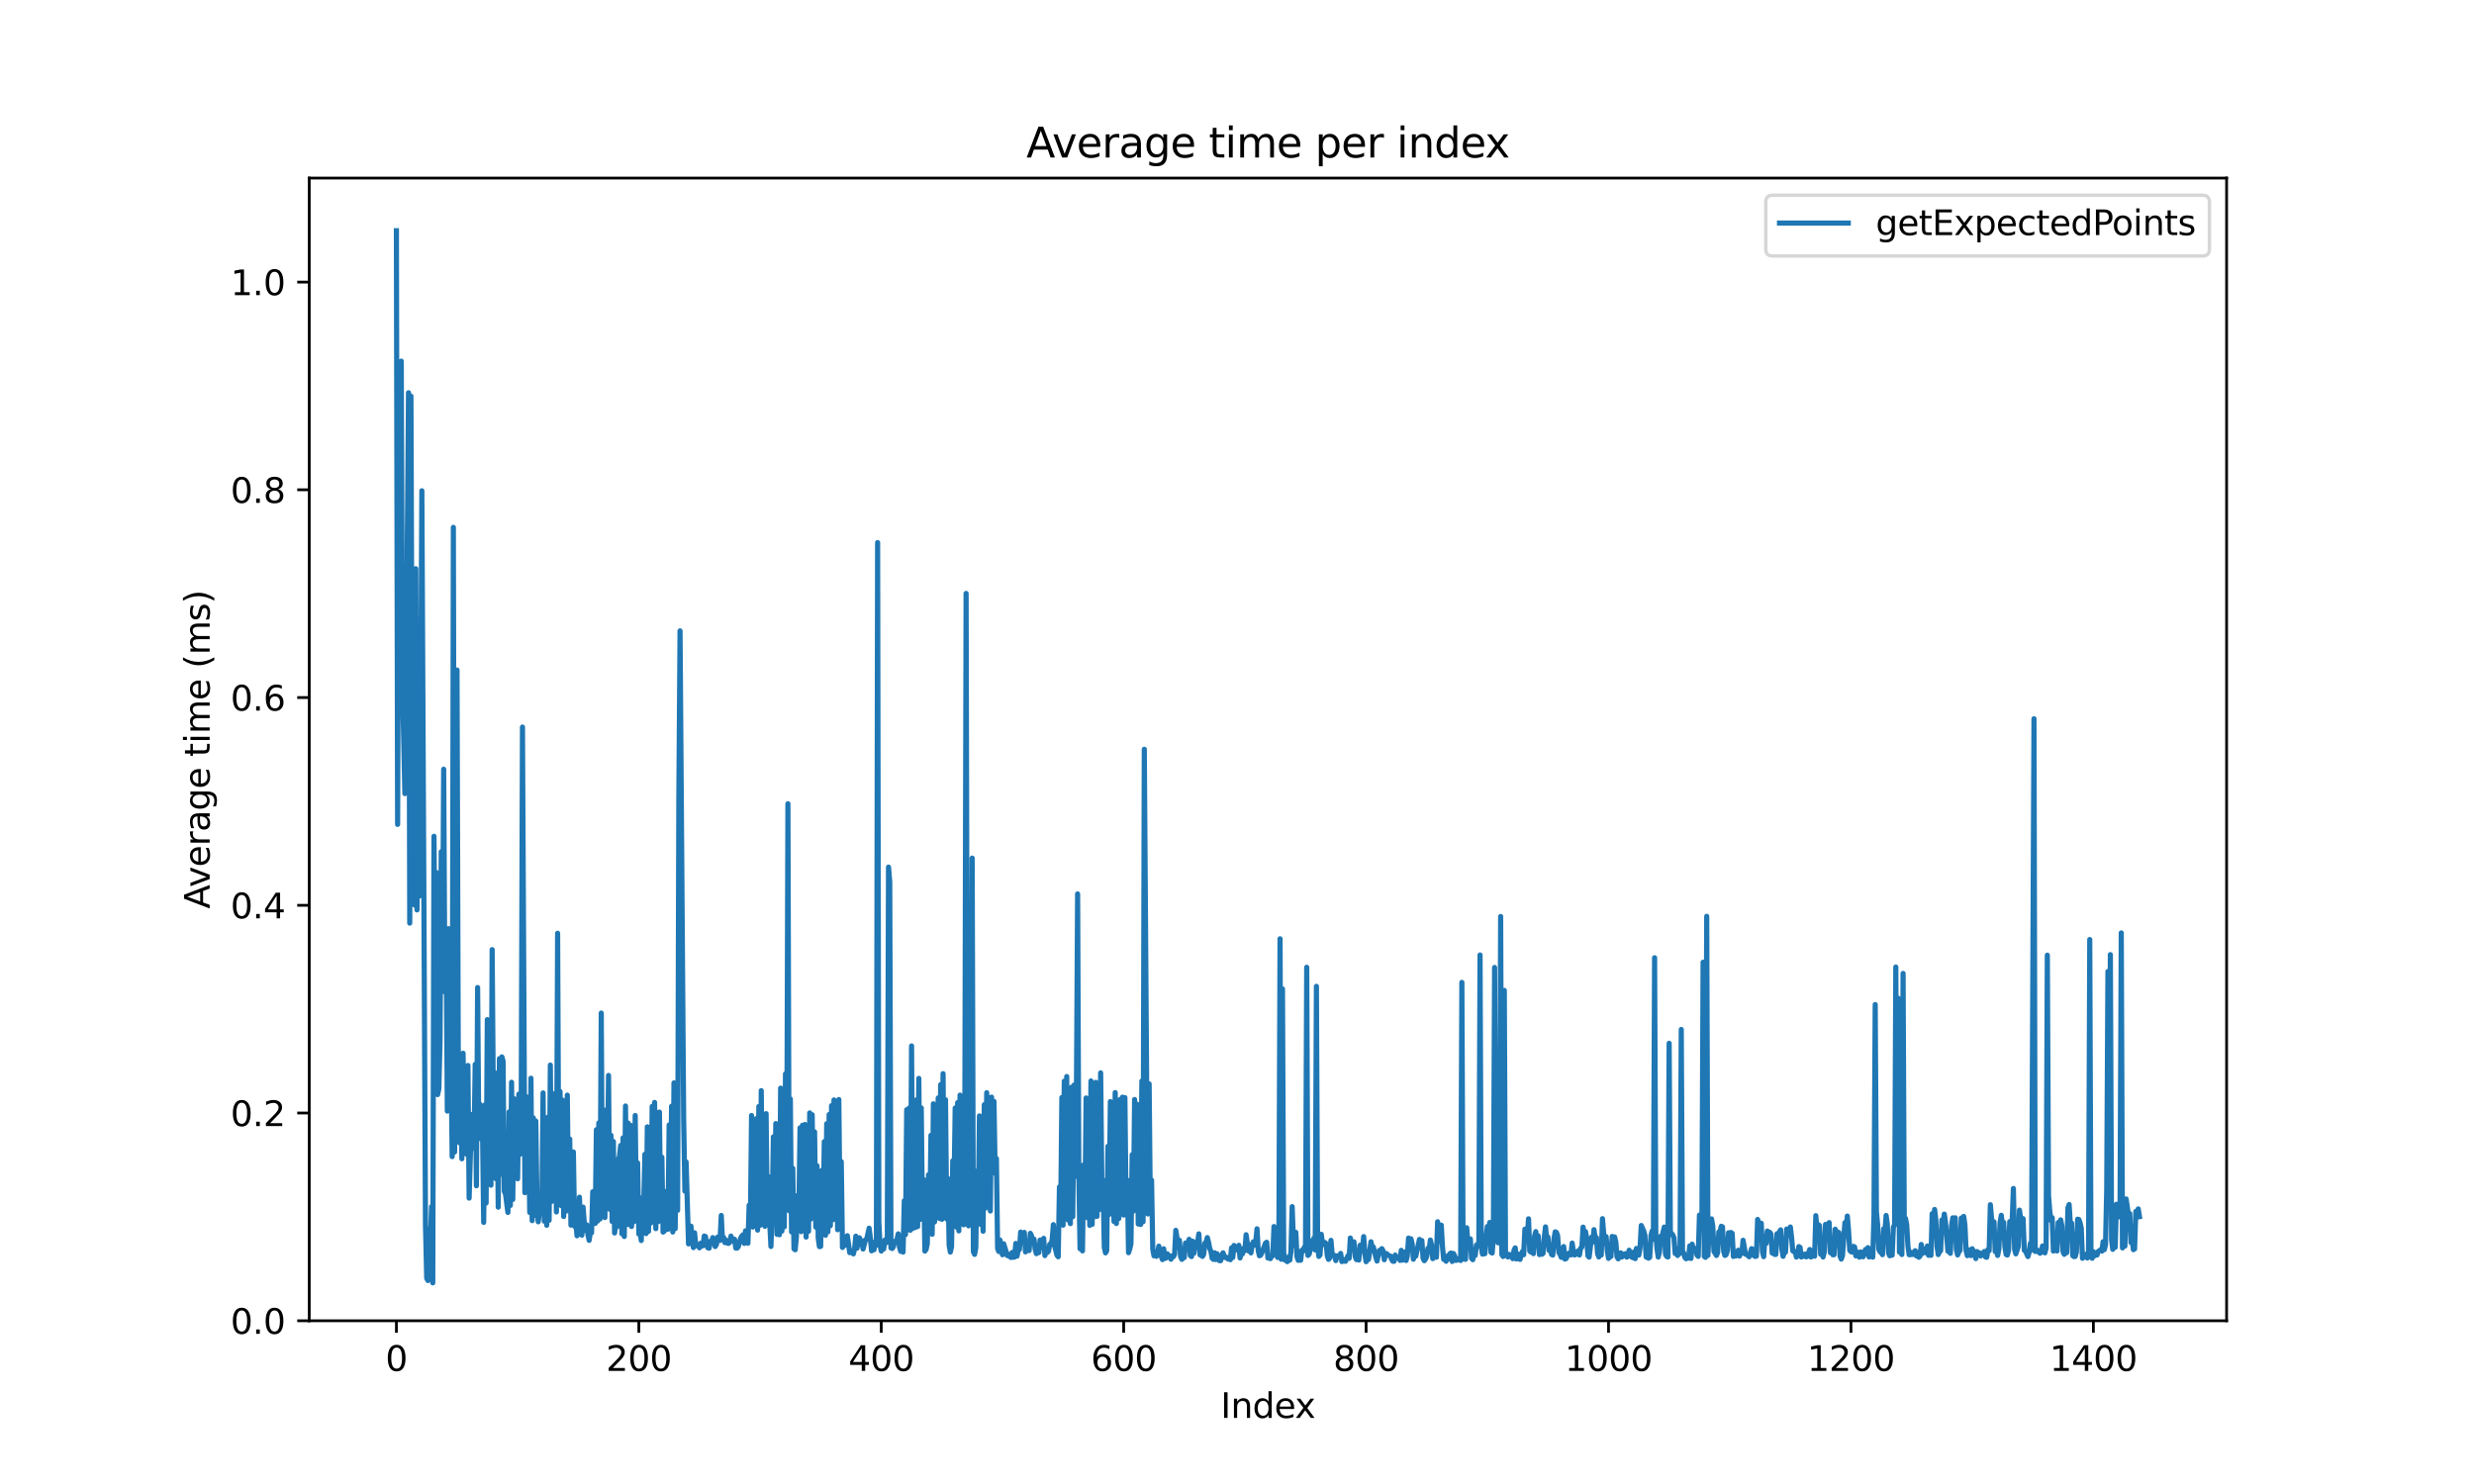 <?xml version="1.0" encoding="utf-8" standalone="no"?>
<!DOCTYPE svg PUBLIC "-//W3C//DTD SVG 1.1//EN"
  "http://www.w3.org/Graphics/SVG/1.1/DTD/svg11.dtd">
<svg xmlns:xlink="http://www.w3.org/1999/xlink" width="720pt" height="432pt" viewBox="0 0 720 432" xmlns="http://www.w3.org/2000/svg" version="1.1">
 <defs>
  <style type="text/css">*{stroke-linejoin: round; stroke-linecap: butt}</style>
 </defs>
 <g id="figure_1">
  <g id="patch_1">
   <path d="M 0 432 
L 720 432 
L 720 0 
L 0 0 
z
" style="fill: #ffffff"/>
  </g>
  <g id="axes_1">
   <g id="patch_2">
    <path d="M 90 384.48 
L 648 384.48 
L 648 51.84 
L 90 51.84 
z
" style="fill: #ffffff"/>
   </g>
   <g id="matplotlib.axis_1">
    <g id="xtick_1">
     <g id="line2d_1">
      <defs>
       <path id="m5f527c42c9" d="M 0 0 
L 0 3.5 
" style="stroke: #000000; stroke-width: 0.8"/>
      </defs>
      <g>
       <use xlink:href="#m5f527c42c9" x="115.364" y="384.48" style="stroke: #000000; stroke-width: 0.8"/>
      </g>
     </g>
     <g id="text_1">
      <!-- 0 -->
      <g transform="translate(112.182 399.078) scale(0.1 -0.1)">
       <defs>
        <path id="DejaVuSans-30" d="M 2034 4250 
Q 1547 4250 1301 3770 
Q 1056 3291 1056 2328 
Q 1056 1369 1301 889 
Q 1547 409 2034 409 
Q 2525 409 2770 889 
Q 3016 1369 3016 2328 
Q 3016 3291 2770 3770 
Q 2525 4250 2034 4250 
z
M 2034 4750 
Q 2819 4750 3233 4129 
Q 3647 3509 3647 2328 
Q 3647 1150 3233 529 
Q 2819 -91 2034 -91 
Q 1250 -91 836 529 
Q 422 1150 422 2328 
Q 422 3509 836 4129 
Q 1250 4750 2034 4750 
z
" transform="scale(0.016)"/>
       </defs>
       <use xlink:href="#DejaVuSans-30"/>
      </g>
     </g>
    </g>
    <g id="xtick_2">
     <g id="line2d_2">
      <g>
       <use xlink:href="#m5f527c42c9" x="185.916" y="384.48" style="stroke: #000000; stroke-width: 0.8"/>
      </g>
     </g>
     <g id="text_2">
      <!-- 200 -->
      <g transform="translate(176.372 399.078) scale(0.1 -0.1)">
       <defs>
        <path id="DejaVuSans-32" d="M 1228 531 
L 3431 531 
L 3431 0 
L 469 0 
L 469 531 
Q 828 903 1448 1529 
Q 2069 2156 2228 2338 
Q 2531 2678 2651 2914 
Q 2772 3150 2772 3378 
Q 2772 3750 2511 3984 
Q 2250 4219 1831 4219 
Q 1534 4219 1204 4116 
Q 875 4013 500 3803 
L 500 4441 
Q 881 4594 1212 4672 
Q 1544 4750 1819 4750 
Q 2544 4750 2975 4387 
Q 3406 4025 3406 3419 
Q 3406 3131 3298 2873 
Q 3191 2616 2906 2266 
Q 2828 2175 2409 1742 
Q 1991 1309 1228 531 
z
" transform="scale(0.016)"/>
       </defs>
       <use xlink:href="#DejaVuSans-32"/>
       <use xlink:href="#DejaVuSans-30" transform="translate(63.623 0)"/>
       <use xlink:href="#DejaVuSans-30" transform="translate(127.246 0)"/>
      </g>
     </g>
    </g>
    <g id="xtick_3">
     <g id="line2d_3">
      <g>
       <use xlink:href="#m5f527c42c9" x="256.469" y="384.48" style="stroke: #000000; stroke-width: 0.8"/>
      </g>
     </g>
     <g id="text_3">
      <!-- 400 -->
      <g transform="translate(246.925 399.078) scale(0.1 -0.1)">
       <defs>
        <path id="DejaVuSans-34" d="M 2419 4116 
L 825 1625 
L 2419 1625 
L 2419 4116 
z
M 2253 4666 
L 3047 4666 
L 3047 1625 
L 3713 1625 
L 3713 1100 
L 3047 1100 
L 3047 0 
L 2419 0 
L 2419 1100 
L 313 1100 
L 313 1709 
L 2253 4666 
z
" transform="scale(0.016)"/>
       </defs>
       <use xlink:href="#DejaVuSans-34"/>
       <use xlink:href="#DejaVuSans-30" transform="translate(63.623 0)"/>
       <use xlink:href="#DejaVuSans-30" transform="translate(127.246 0)"/>
      </g>
     </g>
    </g>
    <g id="xtick_4">
     <g id="line2d_4">
      <g>
       <use xlink:href="#m5f527c42c9" x="327.021" y="384.48" style="stroke: #000000; stroke-width: 0.8"/>
      </g>
     </g>
     <g id="text_4">
      <!-- 600 -->
      <g transform="translate(317.477 399.078) scale(0.1 -0.1)">
       <defs>
        <path id="DejaVuSans-36" d="M 2113 2584 
Q 1688 2584 1439 2293 
Q 1191 2003 1191 1497 
Q 1191 994 1439 701 
Q 1688 409 2113 409 
Q 2538 409 2786 701 
Q 3034 994 3034 1497 
Q 3034 2003 2786 2293 
Q 2538 2584 2113 2584 
z
M 3366 4563 
L 3366 3988 
Q 3128 4100 2886 4159 
Q 2644 4219 2406 4219 
Q 1781 4219 1451 3797 
Q 1122 3375 1075 2522 
Q 1259 2794 1537 2939 
Q 1816 3084 2150 3084 
Q 2853 3084 3261 2657 
Q 3669 2231 3669 1497 
Q 3669 778 3244 343 
Q 2819 -91 2113 -91 
Q 1303 -91 875 529 
Q 447 1150 447 2328 
Q 447 3434 972 4092 
Q 1497 4750 2381 4750 
Q 2619 4750 2861 4703 
Q 3103 4656 3366 4563 
z
" transform="scale(0.016)"/>
       </defs>
       <use xlink:href="#DejaVuSans-36"/>
       <use xlink:href="#DejaVuSans-30" transform="translate(63.623 0)"/>
       <use xlink:href="#DejaVuSans-30" transform="translate(127.246 0)"/>
      </g>
     </g>
    </g>
    <g id="xtick_5">
     <g id="line2d_5">
      <g>
       <use xlink:href="#m5f527c42c9" x="397.574" y="384.48" style="stroke: #000000; stroke-width: 0.8"/>
      </g>
     </g>
     <g id="text_5">
      <!-- 800 -->
      <g transform="translate(388.03 399.078) scale(0.1 -0.1)">
       <defs>
        <path id="DejaVuSans-38" d="M 2034 2216 
Q 1584 2216 1326 1975 
Q 1069 1734 1069 1313 
Q 1069 891 1326 650 
Q 1584 409 2034 409 
Q 2484 409 2743 651 
Q 3003 894 3003 1313 
Q 3003 1734 2745 1975 
Q 2488 2216 2034 2216 
z
M 1403 2484 
Q 997 2584 770 2862 
Q 544 3141 544 3541 
Q 544 4100 942 4425 
Q 1341 4750 2034 4750 
Q 2731 4750 3128 4425 
Q 3525 4100 3525 3541 
Q 3525 3141 3298 2862 
Q 3072 2584 2669 2484 
Q 3125 2378 3379 2068 
Q 3634 1759 3634 1313 
Q 3634 634 3220 271 
Q 2806 -91 2034 -91 
Q 1263 -91 848 271 
Q 434 634 434 1313 
Q 434 1759 690 2068 
Q 947 2378 1403 2484 
z
M 1172 3481 
Q 1172 3119 1398 2916 
Q 1625 2713 2034 2713 
Q 2441 2713 2670 2916 
Q 2900 3119 2900 3481 
Q 2900 3844 2670 4047 
Q 2441 4250 2034 4250 
Q 1625 4250 1398 4047 
Q 1172 3844 1172 3481 
z
" transform="scale(0.016)"/>
       </defs>
       <use xlink:href="#DejaVuSans-38"/>
       <use xlink:href="#DejaVuSans-30" transform="translate(63.623 0)"/>
       <use xlink:href="#DejaVuSans-30" transform="translate(127.246 0)"/>
      </g>
     </g>
    </g>
    <g id="xtick_6">
     <g id="line2d_6">
      <g>
       <use xlink:href="#m5f527c42c9" x="468.126" y="384.48" style="stroke: #000000; stroke-width: 0.8"/>
      </g>
     </g>
     <g id="text_6">
      <!-- 1000 -->
      <g transform="translate(455.401 399.078) scale(0.1 -0.1)">
       <defs>
        <path id="DejaVuSans-31" d="M 794 531 
L 1825 531 
L 1825 4091 
L 703 3866 
L 703 4441 
L 1819 4666 
L 2450 4666 
L 2450 531 
L 3481 531 
L 3481 0 
L 794 0 
L 794 531 
z
" transform="scale(0.016)"/>
       </defs>
       <use xlink:href="#DejaVuSans-31"/>
       <use xlink:href="#DejaVuSans-30" transform="translate(63.623 0)"/>
       <use xlink:href="#DejaVuSans-30" transform="translate(127.246 0)"/>
       <use xlink:href="#DejaVuSans-30" transform="translate(190.869 0)"/>
      </g>
     </g>
    </g>
    <g id="xtick_7">
     <g id="line2d_7">
      <g>
       <use xlink:href="#m5f527c42c9" x="538.679" y="384.48" style="stroke: #000000; stroke-width: 0.8"/>
      </g>
     </g>
     <g id="text_7">
      <!-- 1200 -->
      <g transform="translate(525.954 399.078) scale(0.1 -0.1)">
       <use xlink:href="#DejaVuSans-31"/>
       <use xlink:href="#DejaVuSans-32" transform="translate(63.623 0)"/>
       <use xlink:href="#DejaVuSans-30" transform="translate(127.246 0)"/>
       <use xlink:href="#DejaVuSans-30" transform="translate(190.869 0)"/>
      </g>
     </g>
    </g>
    <g id="xtick_8">
     <g id="line2d_8">
      <g>
       <use xlink:href="#m5f527c42c9" x="609.231" y="384.48" style="stroke: #000000; stroke-width: 0.8"/>
      </g>
     </g>
     <g id="text_8">
      <!-- 1400 -->
      <g transform="translate(596.506 399.078) scale(0.1 -0.1)">
       <use xlink:href="#DejaVuSans-31"/>
       <use xlink:href="#DejaVuSans-34" transform="translate(63.623 0)"/>
       <use xlink:href="#DejaVuSans-30" transform="translate(127.246 0)"/>
       <use xlink:href="#DejaVuSans-30" transform="translate(190.869 0)"/>
      </g>
     </g>
    </g>
    <g id="text_9">
     <!-- Index -->
     <g transform="translate(355.234 412.757) scale(0.1 -0.1)">
      <defs>
       <path id="DejaVuSans-49" d="M 628 4666 
L 1259 4666 
L 1259 0 
L 628 0 
L 628 4666 
z
" transform="scale(0.016)"/>
       <path id="DejaVuSans-6e" d="M 3513 2113 
L 3513 0 
L 2938 0 
L 2938 2094 
Q 2938 2591 2744 2837 
Q 2550 3084 2163 3084 
Q 1697 3084 1428 2787 
Q 1159 2491 1159 1978 
L 1159 0 
L 581 0 
L 581 3500 
L 1159 3500 
L 1159 2956 
Q 1366 3272 1645 3428 
Q 1925 3584 2291 3584 
Q 2894 3584 3203 3211 
Q 3513 2838 3513 2113 
z
" transform="scale(0.016)"/>
       <path id="DejaVuSans-64" d="M 2906 2969 
L 2906 4863 
L 3481 4863 
L 3481 0 
L 2906 0 
L 2906 525 
Q 2725 213 2448 61 
Q 2172 -91 1784 -91 
Q 1150 -91 751 415 
Q 353 922 353 1747 
Q 353 2572 751 3078 
Q 1150 3584 1784 3584 
Q 2172 3584 2448 3432 
Q 2725 3281 2906 2969 
z
M 947 1747 
Q 947 1113 1208 752 
Q 1469 391 1925 391 
Q 2381 391 2643 752 
Q 2906 1113 2906 1747 
Q 2906 2381 2643 2742 
Q 2381 3103 1925 3103 
Q 1469 3103 1208 2742 
Q 947 2381 947 1747 
z
" transform="scale(0.016)"/>
       <path id="DejaVuSans-65" d="M 3597 1894 
L 3597 1613 
L 953 1613 
Q 991 1019 1311 708 
Q 1631 397 2203 397 
Q 2534 397 2845 478 
Q 3156 559 3463 722 
L 3463 178 
Q 3153 47 2828 -22 
Q 2503 -91 2169 -91 
Q 1331 -91 842 396 
Q 353 884 353 1716 
Q 353 2575 817 3079 
Q 1281 3584 2069 3584 
Q 2775 3584 3186 3129 
Q 3597 2675 3597 1894 
z
M 3022 2063 
Q 3016 2534 2758 2815 
Q 2500 3097 2075 3097 
Q 1594 3097 1305 2825 
Q 1016 2553 972 2059 
L 3022 2063 
z
" transform="scale(0.016)"/>
       <path id="DejaVuSans-78" d="M 3513 3500 
L 2247 1797 
L 3578 0 
L 2900 0 
L 1881 1375 
L 863 0 
L 184 0 
L 1544 1831 
L 300 3500 
L 978 3500 
L 1906 2253 
L 2834 3500 
L 3513 3500 
z
" transform="scale(0.016)"/>
      </defs>
      <use xlink:href="#DejaVuSans-49"/>
      <use xlink:href="#DejaVuSans-6e" transform="translate(29.492 0)"/>
      <use xlink:href="#DejaVuSans-64" transform="translate(92.871 0)"/>
      <use xlink:href="#DejaVuSans-65" transform="translate(156.348 0)"/>
      <use xlink:href="#DejaVuSans-78" transform="translate(216.121 0)"/>
     </g>
    </g>
   </g>
   <g id="matplotlib.axis_2">
    <g id="ytick_1">
     <g id="line2d_9">
      <defs>
       <path id="m1189d16c1e" d="M 0 0 
L -3.5 0 
" style="stroke: #000000; stroke-width: 0.8"/>
      </defs>
      <g>
       <use xlink:href="#m1189d16c1e" x="90" y="384.48" style="stroke: #000000; stroke-width: 0.8"/>
      </g>
     </g>
     <g id="text_10">
      <!-- 0.0 -->
      <g transform="translate(67.097 388.279) scale(0.1 -0.1)">
       <defs>
        <path id="DejaVuSans-2e" d="M 684 794 
L 1344 794 
L 1344 0 
L 684 0 
L 684 794 
z
" transform="scale(0.016)"/>
       </defs>
       <use xlink:href="#DejaVuSans-30"/>
       <use xlink:href="#DejaVuSans-2e" transform="translate(63.623 0)"/>
       <use xlink:href="#DejaVuSans-30" transform="translate(95.41 0)"/>
      </g>
     </g>
    </g>
    <g id="ytick_2">
     <g id="line2d_10">
      <g>
       <use xlink:href="#m1189d16c1e" x="90" y="324.006" style="stroke: #000000; stroke-width: 0.8"/>
      </g>
     </g>
     <g id="text_11">
      <!-- 0.2 -->
      <g transform="translate(67.097 327.806) scale(0.1 -0.1)">
       <use xlink:href="#DejaVuSans-30"/>
       <use xlink:href="#DejaVuSans-2e" transform="translate(63.623 0)"/>
       <use xlink:href="#DejaVuSans-32" transform="translate(95.41 0)"/>
      </g>
     </g>
    </g>
    <g id="ytick_3">
     <g id="line2d_11">
      <g>
       <use xlink:href="#m1189d16c1e" x="90" y="263.533" style="stroke: #000000; stroke-width: 0.8"/>
      </g>
     </g>
     <g id="text_12">
      <!-- 0.4 -->
      <g transform="translate(67.097 267.332) scale(0.1 -0.1)">
       <use xlink:href="#DejaVuSans-30"/>
       <use xlink:href="#DejaVuSans-2e" transform="translate(63.623 0)"/>
       <use xlink:href="#DejaVuSans-34" transform="translate(95.41 0)"/>
      </g>
     </g>
    </g>
    <g id="ytick_4">
     <g id="line2d_12">
      <g>
       <use xlink:href="#m1189d16c1e" x="90" y="203.059" style="stroke: #000000; stroke-width: 0.8"/>
      </g>
     </g>
     <g id="text_13">
      <!-- 0.6 -->
      <g transform="translate(67.097 206.858) scale(0.1 -0.1)">
       <use xlink:href="#DejaVuSans-30"/>
       <use xlink:href="#DejaVuSans-2e" transform="translate(63.623 0)"/>
       <use xlink:href="#DejaVuSans-36" transform="translate(95.41 0)"/>
      </g>
     </g>
    </g>
    <g id="ytick_5">
     <g id="line2d_13">
      <g>
       <use xlink:href="#m1189d16c1e" x="90" y="142.585" style="stroke: #000000; stroke-width: 0.8"/>
      </g>
     </g>
     <g id="text_14">
      <!-- 0.8 -->
      <g transform="translate(67.097 146.384) scale(0.1 -0.1)">
       <use xlink:href="#DejaVuSans-30"/>
       <use xlink:href="#DejaVuSans-2e" transform="translate(63.623 0)"/>
       <use xlink:href="#DejaVuSans-38" transform="translate(95.41 0)"/>
      </g>
     </g>
    </g>
    <g id="ytick_6">
     <g id="line2d_14">
      <g>
       <use xlink:href="#m1189d16c1e" x="90" y="82.111" style="stroke: #000000; stroke-width: 0.8"/>
      </g>
     </g>
     <g id="text_15">
      <!-- 1.0 -->
      <g transform="translate(67.097 85.911) scale(0.1 -0.1)">
       <use xlink:href="#DejaVuSans-31"/>
       <use xlink:href="#DejaVuSans-2e" transform="translate(63.623 0)"/>
       <use xlink:href="#DejaVuSans-30" transform="translate(95.41 0)"/>
      </g>
     </g>
    </g>
    <g id="text_16">
     <!-- Average time (ms) -->
     <g transform="translate(61.017 264.544) rotate(-90) scale(0.1 -0.1)">
      <defs>
       <path id="DejaVuSans-41" d="M 2188 4044 
L 1331 1722 
L 3047 1722 
L 2188 4044 
z
M 1831 4666 
L 2547 4666 
L 4325 0 
L 3669 0 
L 3244 1197 
L 1141 1197 
L 716 0 
L 50 0 
L 1831 4666 
z
" transform="scale(0.016)"/>
       <path id="DejaVuSans-76" d="M 191 3500 
L 800 3500 
L 1894 563 
L 2988 3500 
L 3597 3500 
L 2284 0 
L 1503 0 
L 191 3500 
z
" transform="scale(0.016)"/>
       <path id="DejaVuSans-72" d="M 2631 2963 
Q 2534 3019 2420 3045 
Q 2306 3072 2169 3072 
Q 1681 3072 1420 2755 
Q 1159 2438 1159 1844 
L 1159 0 
L 581 0 
L 581 3500 
L 1159 3500 
L 1159 2956 
Q 1341 3275 1631 3429 
Q 1922 3584 2338 3584 
Q 2397 3584 2469 3576 
Q 2541 3569 2628 3553 
L 2631 2963 
z
" transform="scale(0.016)"/>
       <path id="DejaVuSans-61" d="M 2194 1759 
Q 1497 1759 1228 1600 
Q 959 1441 959 1056 
Q 959 750 1161 570 
Q 1363 391 1709 391 
Q 2188 391 2477 730 
Q 2766 1069 2766 1631 
L 2766 1759 
L 2194 1759 
z
M 3341 1997 
L 3341 0 
L 2766 0 
L 2766 531 
Q 2569 213 2275 61 
Q 1981 -91 1556 -91 
Q 1019 -91 701 211 
Q 384 513 384 1019 
Q 384 1609 779 1909 
Q 1175 2209 1959 2209 
L 2766 2209 
L 2766 2266 
Q 2766 2663 2505 2880 
Q 2244 3097 1772 3097 
Q 1472 3097 1187 3025 
Q 903 2953 641 2809 
L 641 3341 
Q 956 3463 1253 3523 
Q 1550 3584 1831 3584 
Q 2591 3584 2966 3190 
Q 3341 2797 3341 1997 
z
" transform="scale(0.016)"/>
       <path id="DejaVuSans-67" d="M 2906 1791 
Q 2906 2416 2648 2759 
Q 2391 3103 1925 3103 
Q 1463 3103 1205 2759 
Q 947 2416 947 1791 
Q 947 1169 1205 825 
Q 1463 481 1925 481 
Q 2391 481 2648 825 
Q 2906 1169 2906 1791 
z
M 3481 434 
Q 3481 -459 3084 -895 
Q 2688 -1331 1869 -1331 
Q 1566 -1331 1297 -1286 
Q 1028 -1241 775 -1147 
L 775 -588 
Q 1028 -725 1275 -790 
Q 1522 -856 1778 -856 
Q 2344 -856 2625 -561 
Q 2906 -266 2906 331 
L 2906 616 
Q 2728 306 2450 153 
Q 2172 0 1784 0 
Q 1141 0 747 490 
Q 353 981 353 1791 
Q 353 2603 747 3093 
Q 1141 3584 1784 3584 
Q 2172 3584 2450 3431 
Q 2728 3278 2906 2969 
L 2906 3500 
L 3481 3500 
L 3481 434 
z
" transform="scale(0.016)"/>
       <path id="DejaVuSans-20" transform="scale(0.016)"/>
       <path id="DejaVuSans-74" d="M 1172 4494 
L 1172 3500 
L 2356 3500 
L 2356 3053 
L 1172 3053 
L 1172 1153 
Q 1172 725 1289 603 
Q 1406 481 1766 481 
L 2356 481 
L 2356 0 
L 1766 0 
Q 1100 0 847 248 
Q 594 497 594 1153 
L 594 3053 
L 172 3053 
L 172 3500 
L 594 3500 
L 594 4494 
L 1172 4494 
z
" transform="scale(0.016)"/>
       <path id="DejaVuSans-69" d="M 603 3500 
L 1178 3500 
L 1178 0 
L 603 0 
L 603 3500 
z
M 603 4863 
L 1178 4863 
L 1178 4134 
L 603 4134 
L 603 4863 
z
" transform="scale(0.016)"/>
       <path id="DejaVuSans-6d" d="M 3328 2828 
Q 3544 3216 3844 3400 
Q 4144 3584 4550 3584 
Q 5097 3584 5394 3201 
Q 5691 2819 5691 2113 
L 5691 0 
L 5113 0 
L 5113 2094 
Q 5113 2597 4934 2840 
Q 4756 3084 4391 3084 
Q 3944 3084 3684 2787 
Q 3425 2491 3425 1978 
L 3425 0 
L 2847 0 
L 2847 2094 
Q 2847 2600 2669 2842 
Q 2491 3084 2119 3084 
Q 1678 3084 1418 2786 
Q 1159 2488 1159 1978 
L 1159 0 
L 581 0 
L 581 3500 
L 1159 3500 
L 1159 2956 
Q 1356 3278 1631 3431 
Q 1906 3584 2284 3584 
Q 2666 3584 2933 3390 
Q 3200 3197 3328 2828 
z
" transform="scale(0.016)"/>
       <path id="DejaVuSans-28" d="M 1984 4856 
Q 1566 4138 1362 3434 
Q 1159 2731 1159 2009 
Q 1159 1288 1364 580 
Q 1569 -128 1984 -844 
L 1484 -844 
Q 1016 -109 783 600 
Q 550 1309 550 2009 
Q 550 2706 781 3412 
Q 1013 4119 1484 4856 
L 1984 4856 
z
" transform="scale(0.016)"/>
       <path id="DejaVuSans-73" d="M 2834 3397 
L 2834 2853 
Q 2591 2978 2328 3040 
Q 2066 3103 1784 3103 
Q 1356 3103 1142 2972 
Q 928 2841 928 2578 
Q 928 2378 1081 2264 
Q 1234 2150 1697 2047 
L 1894 2003 
Q 2506 1872 2764 1633 
Q 3022 1394 3022 966 
Q 3022 478 2636 193 
Q 2250 -91 1575 -91 
Q 1294 -91 989 -36 
Q 684 19 347 128 
L 347 722 
Q 666 556 975 473 
Q 1284 391 1588 391 
Q 1994 391 2212 530 
Q 2431 669 2431 922 
Q 2431 1156 2273 1281 
Q 2116 1406 1581 1522 
L 1381 1569 
Q 847 1681 609 1914 
Q 372 2147 372 2553 
Q 372 3047 722 3315 
Q 1072 3584 1716 3584 
Q 2034 3584 2315 3537 
Q 2597 3491 2834 3397 
z
" transform="scale(0.016)"/>
       <path id="DejaVuSans-29" d="M 513 4856 
L 1013 4856 
Q 1481 4119 1714 3412 
Q 1947 2706 1947 2009 
Q 1947 1309 1714 600 
Q 1481 -109 1013 -844 
L 513 -844 
Q 928 -128 1133 580 
Q 1338 1288 1338 2009 
Q 1338 2731 1133 3434 
Q 928 4138 513 4856 
z
" transform="scale(0.016)"/>
      </defs>
      <use xlink:href="#DejaVuSans-41"/>
      <use xlink:href="#DejaVuSans-76" transform="translate(62.533 0)"/>
      <use xlink:href="#DejaVuSans-65" transform="translate(121.713 0)"/>
      <use xlink:href="#DejaVuSans-72" transform="translate(183.236 0)"/>
      <use xlink:href="#DejaVuSans-61" transform="translate(224.35 0)"/>
      <use xlink:href="#DejaVuSans-67" transform="translate(285.629 0)"/>
      <use xlink:href="#DejaVuSans-65" transform="translate(349.105 0)"/>
      <use xlink:href="#DejaVuSans-20" transform="translate(410.629 0)"/>
      <use xlink:href="#DejaVuSans-74" transform="translate(442.416 0)"/>
      <use xlink:href="#DejaVuSans-69" transform="translate(481.625 0)"/>
      <use xlink:href="#DejaVuSans-6d" transform="translate(509.408 0)"/>
      <use xlink:href="#DejaVuSans-65" transform="translate(606.82 0)"/>
      <use xlink:href="#DejaVuSans-20" transform="translate(668.344 0)"/>
      <use xlink:href="#DejaVuSans-28" transform="translate(700.131 0)"/>
      <use xlink:href="#DejaVuSans-6d" transform="translate(739.145 0)"/>
      <use xlink:href="#DejaVuSans-73" transform="translate(836.557 0)"/>
      <use xlink:href="#DejaVuSans-29" transform="translate(888.656 0)"/>
     </g>
    </g>
   </g>
   <g id="line2d_15">
    <path d="M 115.364 67.155 
L 115.716 239.98 
L 116.069 140.008 
L 116.422 193.385 
L 116.775 105.127 
L 117.127 199.156 
L 117.833 231.022 
L 118.186 228.799 
L 118.538 157.679 
L 118.891 114.331 
L 119.244 268.728 
L 119.597 115.319 
L 119.95 216.122 
L 120.302 181.405 
L 120.655 263.467 
L 121.008 165.553 
L 121.361 264.887 
L 121.713 196.637 
L 122.066 260.832 
L 122.419 210.67 
L 122.772 142.866 
L 123.83 356.664 
L 124.183 372.103 
L 124.535 372.769 
L 124.888 357.739 
L 125.241 361.795 
L 125.594 351.252 
L 125.947 373.448 
L 126.299 243.445 
L 126.652 285.695 
L 127.005 253.992 
L 127.358 318.646 
L 127.71 316.998 
L 128.063 303.084 
L 128.416 247.933 
L 128.769 284.293 
L 129.121 223.93 
L 129.474 288.785 
L 129.827 272.692 
L 130.18 323.442 
L 130.532 270.326 
L 130.885 310.393 
L 131.238 306.742 
L 131.591 336.697 
L 131.943 153.515 
L 132.296 335.367 
L 132.649 308.847 
L 133.002 195.041 
L 133.355 304.13 
L 133.707 332.66 
L 134.06 310.99 
L 134.413 337.323 
L 134.766 306.603 
L 135.118 330.424 
L 135.471 315.103 
L 135.824 336.025 
L 136.177 310.163 
L 136.529 348.777 
L 137.235 324.43 
L 137.588 330.774 
L 137.94 334.295 
L 138.293 309.85 
L 138.646 345.192 
L 138.999 287.476 
L 139.351 331.467 
L 139.704 321.489 
L 140.057 328.412 
L 140.41 327.305 
L 140.763 355.845 
L 141.115 321.635 
L 141.468 350.216 
L 141.821 296.812 
L 142.174 336.31 
L 142.526 311.858 
L 142.879 345.015 
L 143.232 276.437 
L 143.585 322.335 
L 143.937 312.218 
L 144.29 343.116 
L 144.643 316.831 
L 144.996 351.419 
L 145.348 308.186 
L 145.701 341.855 
L 146.054 307.677 
L 146.407 308.87 
L 146.76 346.759 
L 147.112 347.596 
L 147.818 352.95 
L 148.171 323.673 
L 148.523 350.909 
L 148.876 315.054 
L 149.229 349.161 
L 149.582 319.822 
L 149.934 339.02 
L 150.287 322.608 
L 150.64 343.152 
L 150.993 318.503 
L 151.345 336.016 
L 151.698 320.633 
L 152.051 211.653 
L 152.756 347.202 
L 153.109 319.215 
L 153.462 320.528 
L 153.815 327.546 
L 154.168 352.95 
L 154.52 313.874 
L 154.873 355.332 
L 155.226 325.431 
L 155.579 353.793 
L 155.931 326.345 
L 156.284 350.135 
L 156.637 355.672 
L 156.99 352.973 
L 157.342 348.677 
L 157.695 352.491 
L 158.048 318.148 
L 158.401 355.494 
L 158.753 326.159 
L 159.106 356.676 
L 159.459 325.235 
L 159.812 355.234 
L 160.164 310.051 
L 160.517 349.767 
L 160.87 324.108 
L 161.223 343.591 
L 161.576 318.253 
L 161.928 352.808 
L 162.281 271.684 
L 162.634 349.019 
L 162.987 317.764 
L 163.339 350.98 
L 163.692 320.233 
L 164.045 354.14 
L 164.398 321.582 
L 164.75 352.581 
L 165.103 318.8 
L 165.456 349.821 
L 165.809 331.581 
L 166.161 356.647 
L 166.514 354.102 
L 166.867 335.348 
L 167.22 356.985 
L 167.573 355.726 
L 167.925 359.749 
L 168.278 358.621 
L 168.631 348.51 
L 168.984 358.077 
L 169.336 359.569 
L 169.689 351.393 
L 170.042 355.935 
L 170.395 358.235 
L 170.747 356.556 
L 171.1 359.326 
L 171.453 361.08 
L 171.806 358.736 
L 172.158 358.869 
L 172.511 346.932 
L 173.217 356.155 
L 173.569 328.861 
L 173.922 355.449 
L 174.275 326.886 
L 174.628 354.849 
L 174.981 294.909 
L 175.333 353.056 
L 175.686 324.874 
L 176.039 354.435 
L 176.392 323.092 
L 176.744 344.349 
L 177.097 313.065 
L 177.45 352.045 
L 177.803 330.492 
L 178.155 355.587 
L 178.508 332.279 
L 178.861 358.926 
L 179.214 356.214 
L 179.566 357.127 
L 179.919 337.606 
L 180.272 336.706 
L 180.625 333.448 
L 180.977 359.139 
L 181.33 331.241 
L 181.683 359.948 
L 182.036 321.957 
L 182.389 356.485 
L 182.741 326.888 
L 183.094 356.474 
L 183.447 327.533 
L 183.8 357.048 
L 184.152 328.836 
L 184.505 355.64 
L 184.858 324.718 
L 185.211 353.335 
L 185.563 338.53 
L 185.916 359.245 
L 186.269 358.328 
L 186.622 361.126 
L 186.974 348.597 
L 187.327 351.688 
L 187.68 336.009 
L 188.033 359.104 
L 188.386 328.029 
L 188.738 358.449 
L 189.091 328.168 
L 189.444 356.012 
L 189.797 322.082 
L 190.149 352.283 
L 190.502 320.92 
L 190.855 357.668 
L 191.208 323.824 
L 191.56 355.61 
L 191.913 323.74 
L 192.266 355.445 
L 192.619 336.866 
L 192.971 358.666 
L 193.324 358.407 
L 193.677 355.704 
L 194.03 346.731 
L 194.382 357.868 
L 194.735 327.482 
L 195.088 356.306 
L 195.441 322.039 
L 195.794 358.644 
L 196.146 315.231 
L 196.499 357.678 
L 196.852 321.45 
L 197.205 352.333 
L 197.557 232.952 
L 197.91 183.648 
L 198.968 326.023 
L 199.321 346.745 
L 199.674 338.233 
L 200.379 362.105 
L 201.085 356.928 
L 201.438 360.787 
L 201.79 363.177 
L 202.143 358.875 
L 202.496 362.62 
L 202.849 362.651 
L 203.202 362.312 
L 203.554 363.249 
L 203.907 361.919 
L 204.26 362.723 
L 204.613 362.613 
L 204.965 359.812 
L 205.318 359.966 
L 205.671 362.595 
L 206.024 363.251 
L 206.376 363.35 
L 206.729 361.338 
L 207.082 361.512 
L 207.435 360.28 
L 207.787 361.309 
L 208.14 362.879 
L 208.493 362.29 
L 208.846 360.134 
L 209.199 360.901 
L 209.551 361.098 
L 209.904 353.828 
L 210.257 360.896 
L 210.61 360.233 
L 210.962 361.726 
L 211.315 361.042 
L 211.668 361.878 
L 212.021 361.956 
L 212.373 361.65 
L 212.726 359.835 
L 213.079 361.223 
L 213.432 360.691 
L 213.784 360.765 
L 214.137 363.325 
L 214.49 363.348 
L 214.843 362.952 
L 215.548 360.439 
L 215.901 359.805 
L 216.254 359.464 
L 216.607 361.959 
L 216.959 358.304 
L 217.312 361.652 
L 217.665 361.919 
L 218.018 350.831 
L 218.37 356.887 
L 218.723 324.728 
L 219.076 357.207 
L 219.429 326.26 
L 219.781 352.523 
L 220.134 325.632 
L 220.487 358.092 
L 220.84 322.1 
L 221.192 356.703 
L 221.545 317.495 
L 221.898 354.117 
L 222.251 326.89 
L 222.603 356.982 
L 222.956 324.189 
L 223.309 355.78 
L 223.662 342.511 
L 224.015 356.149 
L 224.367 362.853 
L 224.72 352.99 
L 225.073 330.949 
L 225.426 353.955 
L 225.778 327.072 
L 226.131 359.325 
L 226.484 328.119 
L 226.837 359.443 
L 227.189 316.759 
L 227.542 358.381 
L 227.895 320.986 
L 228.248 357.155 
L 228.6 312.594 
L 228.953 346.777 
L 229.306 233.971 
L 229.659 352.458 
L 230.012 319.911 
L 230.364 358.613 
L 230.717 340.109 
L 231.07 363.559 
L 231.423 363.816 
L 231.775 360.108 
L 232.128 347.982 
L 232.481 353.41 
L 232.834 328.331 
L 233.186 358.543 
L 233.539 327.569 
L 233.892 357.95 
L 234.245 327.342 
L 234.597 360.122 
L 234.95 330.619 
L 235.303 358.438 
L 235.656 323.968 
L 236.008 354.845 
L 236.361 324.503 
L 236.714 349.402 
L 237.067 329.49 
L 237.42 357.233 
L 237.772 339.36 
L 238.125 360.457 
L 238.478 362.904 
L 238.831 362.836 
L 239.183 340.716 
L 239.536 355.971 
L 239.889 332.332 
L 240.242 359.596 
L 240.594 327.121 
L 240.947 358.602 
L 241.3 324.432 
L 241.653 356.812 
L 242.005 321.859 
L 242.358 355.094 
L 242.711 320.202 
L 243.064 354.902 
L 243.416 323.078 
L 243.769 357.974 
L 244.122 320.079 
L 244.475 354.435 
L 244.828 338.156 
L 245.18 363.142 
L 245.533 362.516 
L 245.886 361.442 
L 246.239 362.473 
L 246.591 359.716 
L 247.297 364.653 
L 247.65 364.098 
L 248.355 365.013 
L 248.708 363.528 
L 249.061 359.862 
L 249.413 363.369 
L 249.766 360.616 
L 250.119 360.322 
L 250.472 362.308 
L 250.825 361.147 
L 251.177 363.594 
L 251.883 360.935 
L 252.236 360.716 
L 252.941 357.532 
L 253.294 360.333 
L 253.647 364.13 
L 253.999 363.031 
L 254.352 363.829 
L 254.705 361.442 
L 255.058 362.484 
L 255.41 157.948 
L 255.763 355.625 
L 256.116 362.425 
L 256.469 364.186 
L 256.821 362.724 
L 257.174 363.59 
L 257.527 360.994 
L 257.88 360.785 
L 258.233 361.68 
L 258.585 252.417 
L 258.938 256.713 
L 259.291 363.274 
L 259.644 363.448 
L 259.996 362.941 
L 260.349 361.379 
L 260.702 361.641 
L 261.055 360.761 
L 261.407 359.176 
L 261.76 362.953 
L 262.113 364.26 
L 262.466 363.954 
L 262.818 364.498 
L 263.171 349.554 
L 263.524 359.395 
L 263.877 323.046 
L 264.229 357.989 
L 264.582 322.555 
L 264.935 358.133 
L 265.288 304.474 
L 265.641 357.605 
L 265.993 321.745 
L 266.346 357.346 
L 266.699 320.169 
L 267.052 357.073 
L 267.404 313.929 
L 267.757 354.977 
L 268.11 322.513 
L 268.463 354.911 
L 268.815 343.378 
L 269.168 364.204 
L 269.521 363.728 
L 269.874 362.003 
L 270.226 341.978 
L 270.579 355.236 
L 270.932 330.492 
L 271.285 359.306 
L 271.638 321.322 
L 271.99 355.691 
L 272.343 327.808 
L 272.696 346.618 
L 273.049 319.614 
L 273.401 354.709 
L 273.754 315.738 
L 274.107 354.945 
L 274.46 312.547 
L 274.812 354.359 
L 275.165 320.133 
L 275.518 354.852 
L 275.871 343.094 
L 276.223 362.507 
L 276.576 364.489 
L 276.929 362.876 
L 277.282 337.907 
L 277.634 346.195 
L 277.987 322.541 
L 278.34 357.202 
L 278.693 320.975 
L 279.046 358.32 
L 279.398 318.799 
L 279.751 354.961 
L 280.104 319.837 
L 280.457 356.533 
L 280.809 318.944 
L 281.162 172.75 
L 281.515 319.971 
L 281.868 356.853 
L 282.22 323.589 
L 282.573 352.776 
L 282.926 249.795 
L 283.279 364.368 
L 283.631 365.158 
L 283.984 363.22 
L 284.337 340.872 
L 284.69 353.607 
L 285.042 324.835 
L 285.395 356.455 
L 285.748 326.945 
L 286.101 358.418 
L 286.454 321.577 
L 286.806 351.679 
L 287.159 318.095 
L 287.512 341.95 
L 287.865 319.529 
L 288.217 352.532 
L 288.57 319.373 
L 288.923 339.975 
L 289.276 320.628 
L 289.628 341.591 
L 289.981 337.256 
L 290.334 363.503 
L 290.687 364.319 
L 291.039 360.998 
L 291.745 365.269 
L 292.098 362.073 
L 293.156 365.515 
L 293.509 365.116 
L 293.862 365.778 
L 294.214 366.061 
L 294.567 364.595 
L 294.92 365.993 
L 295.273 365.927 
L 295.625 361.972 
L 295.978 365.677 
L 296.331 363.925 
L 296.684 363.732 
L 297.036 358.664 
L 297.389 361.099 
L 297.742 361.361 
L 298.095 358.759 
L 298.447 364.437 
L 298.8 363.501 
L 299.153 363.984 
L 299.506 364.057 
L 299.859 359.028 
L 300.211 359.732 
L 300.564 361.422 
L 300.917 360.713 
L 301.27 363.694 
L 301.622 364.947 
L 301.975 364.458 
L 302.328 364.645 
L 302.681 360.989 
L 303.033 361.616 
L 303.386 363.202 
L 303.739 360.485 
L 304.092 365.507 
L 304.444 363.9 
L 304.797 364.608 
L 305.15 364.228 
L 305.503 362.203 
L 305.855 362.328 
L 306.208 360.887 
L 306.561 356.499 
L 306.914 362.677 
L 307.619 365.432 
L 307.972 365.854 
L 308.325 345.528 
L 308.678 354.411 
L 309.03 319.484 
L 309.383 356.656 
L 309.736 314.735 
L 310.089 351.294 
L 310.441 313.38 
L 310.794 355.15 
L 311.147 317.082 
L 311.5 356.206 
L 311.852 316.491 
L 312.205 354.188 
L 312.558 315.882 
L 312.911 342.46 
L 313.263 319.727 
L 313.616 260.225 
L 313.969 342.444 
L 314.322 363.52 
L 314.675 360.465 
L 315.027 364.14 
L 315.38 339.09 
L 315.733 353.648 
L 316.086 319.625 
L 316.438 354.481 
L 316.791 321.664 
L 317.144 356.71 
L 317.497 314.668 
L 317.849 356.415 
L 318.202 320.936 
L 318.555 354.186 
L 318.908 315.076 
L 319.26 354.079 
L 319.613 316.778 
L 319.966 352.105 
L 320.319 312.314 
L 320.672 345.007 
L 321.024 343.499 
L 321.377 363.128 
L 321.73 364.719 
L 322.083 364.109 
L 322.435 333.688 
L 322.788 353.561 
L 323.141 320.682 
L 323.494 352.742 
L 323.846 323.023 
L 324.199 355.584 
L 324.552 318.057 
L 324.905 356.164 
L 325.257 326.183 
L 325.61 354.728 
L 325.963 320.068 
L 326.316 348.272 
L 326.668 319.393 
L 327.021 353.713 
L 327.374 319.522 
L 327.727 352.443 
L 328.08 343.539 
L 328.432 364.666 
L 328.785 363.603 
L 329.138 362.042 
L 329.491 336.153 
L 329.843 352.555 
L 330.196 320.069 
L 330.549 350.267 
L 330.902 321.429 
L 331.254 356.319 
L 331.607 321.685 
L 331.96 356.449 
L 332.313 314.691 
L 332.665 355.659 
L 333.018 218.116 
L 333.724 318.195 
L 334.076 353.391 
L 334.429 315.516 
L 334.782 352.456 
L 335.135 343.55 
L 335.488 363.686 
L 335.84 365.577 
L 336.193 364.551 
L 336.546 365.724 
L 336.899 364.557 
L 337.251 362.759 
L 337.604 364.834 
L 338.31 366.683 
L 338.662 363.526 
L 339.015 366.348 
L 339.368 366.201 
L 339.721 364.991 
L 340.426 365.884 
L 340.779 366.573 
L 341.132 365.583 
L 341.485 365.833 
L 341.837 365.161 
L 342.19 358.15 
L 342.543 360.342 
L 342.896 361.568 
L 343.248 361.046 
L 343.601 365.883 
L 343.954 366.609 
L 344.307 366.142 
L 344.659 366.084 
L 345.012 361.858 
L 345.365 362.434 
L 345.718 361.773 
L 346.07 360.77 
L 346.423 365.527 
L 346.776 365.797 
L 347.129 361.319 
L 347.481 364.816 
L 347.834 362.157 
L 348.187 362.252 
L 348.54 361.649 
L 348.893 359.182 
L 349.245 365.318 
L 349.598 365.419 
L 349.951 365.747 
L 350.304 365.145 
L 350.656 361.911 
L 351.009 361.523 
L 351.362 360.264 
L 351.715 361.617 
L 352.067 363.431 
L 352.42 364.321 
L 352.773 366.274 
L 353.126 366.611 
L 353.478 364.683 
L 353.831 366.666 
L 354.184 364.966 
L 354.537 366.489 
L 354.889 366.988 
L 355.242 366.978 
L 355.595 365.26 
L 355.948 364.708 
L 356.301 366.023 
L 356.653 365.838 
L 357.359 366.507 
L 357.712 366.057 
L 358.064 366.708 
L 358.417 363.254 
L 358.77 366.052 
L 359.123 362.564 
L 359.828 363.797 
L 360.181 363.894 
L 360.534 362.518 
L 360.886 366.199 
L 361.239 364.916 
L 361.592 365.018 
L 361.945 363.357 
L 362.298 364.062 
L 362.65 359.433 
L 363.356 364.147 
L 363.709 362.395 
L 364.061 364.721 
L 364.414 362.35 
L 364.767 361.489 
L 365.12 362.497 
L 365.472 361.348 
L 365.825 357.704 
L 366.178 364.074 
L 366.531 365.562 
L 366.883 365.396 
L 367.236 364.685 
L 368.294 361.872 
L 368.647 361.62 
L 369 366.214 
L 369.353 365.878 
L 369.706 366.406 
L 370.058 365.802 
L 370.411 365.482 
L 370.764 357.054 
L 371.117 363.36 
L 371.822 366.053 
L 372.175 365.664 
L 372.528 273.284 
L 372.88 366.588 
L 373.233 287.871 
L 373.586 364.525 
L 373.939 366.805 
L 374.291 366.974 
L 374.644 367.273 
L 374.997 365.941 
L 375.35 366.846 
L 375.702 364.344 
L 376.055 351.259 
L 376.408 360.855 
L 376.761 362.7 
L 377.114 358.734 
L 377.466 365.836 
L 377.819 366.902 
L 378.172 366.673 
L 378.525 366.866 
L 378.877 363.947 
L 379.23 364.263 
L 379.583 363.063 
L 379.936 362.729 
L 380.288 281.575 
L 380.641 365.464 
L 380.994 365.122 
L 381.347 363.745 
L 381.699 361.237 
L 382.052 362.363 
L 382.405 360.393 
L 382.758 363.868 
L 383.111 287.134 
L 383.463 362.882 
L 383.816 365.748 
L 384.169 365.305 
L 384.522 359.31 
L 384.874 361.871 
L 385.227 362.272 
L 385.58 361.689 
L 385.933 362.032 
L 386.285 365.595 
L 386.638 366.61 
L 386.991 366.187 
L 387.344 361.063 
L 387.696 365.135 
L 388.049 365.256 
L 388.402 365.586 
L 388.755 366.968 
L 389.107 365.569 
L 389.46 365.811 
L 389.813 365.83 
L 390.166 364.878 
L 390.519 367.252 
L 390.871 367.118 
L 391.224 366.741 
L 391.577 367.181 
L 392.282 365.557 
L 392.635 366.312 
L 392.988 360.388 
L 393.341 363.699 
L 393.693 363.063 
L 394.046 361.496 
L 394.399 365.799 
L 394.752 366.684 
L 395.104 365.878 
L 395.457 366.809 
L 395.81 362.506 
L 396.163 364.209 
L 396.515 363.671 
L 396.868 359.979 
L 397.221 365.05 
L 397.574 367.285 
L 397.927 366.802 
L 398.279 366.601 
L 398.985 361.481 
L 399.338 363.036 
L 399.69 363.017 
L 400.396 365.945 
L 400.749 367.1 
L 401.454 363.982 
L 401.807 364.161 
L 402.16 363.487 
L 402.512 364.117 
L 402.865 366.716 
L 403.218 364.905 
L 403.571 364.935 
L 403.924 365.4 
L 404.629 365.643 
L 404.982 366.573 
L 405.335 367.144 
L 405.687 367.177 
L 406.04 365.354 
L 406.393 366.268 
L 406.746 366.258 
L 407.098 365.95 
L 407.451 366.902 
L 407.804 363.981 
L 408.157 366.842 
L 408.509 364.78 
L 408.862 364.479 
L 409.215 366.941 
L 409.568 365.59 
L 409.92 360.41 
L 410.273 361.991 
L 410.626 360.625 
L 410.979 362.079 
L 411.332 366.568 
L 411.684 365.206 
L 412.037 365.676 
L 413.095 360.798 
L 413.448 361.393 
L 413.801 361.139 
L 414.154 366.328 
L 414.506 366.996 
L 414.859 366.533 
L 415.212 365.74 
L 415.565 363.387 
L 415.917 363.954 
L 416.27 360.983 
L 416.623 362.432 
L 416.976 366.399 
L 417.328 364.975 
L 417.681 365.79 
L 418.034 365.998 
L 418.387 355.656 
L 418.74 359.942 
L 419.092 361.392 
L 419.445 356.642 
L 419.798 362.883 
L 420.151 366.612 
L 420.503 366.185 
L 420.856 367.162 
L 421.209 365.641 
L 421.562 366.461 
L 421.914 364.996 
L 422.267 364.764 
L 422.62 367.218 
L 422.973 364.89 
L 423.325 365.497 
L 423.678 366.908 
L 424.031 366.841 
L 424.384 366.473 
L 424.737 366.345 
L 425.089 366.939 
L 425.442 285.972 
L 425.795 365.114 
L 426.148 366.53 
L 426.5 366.597 
L 426.853 357.405 
L 427.206 361.854 
L 427.911 360.651 
L 428.264 366.307 
L 428.617 366.708 
L 428.97 364.529 
L 429.322 365.473 
L 429.675 362.467 
L 430.028 362.181 
L 430.381 362.69 
L 430.733 277.997 
L 431.086 362.972 
L 431.439 365.078 
L 432.145 364.949 
L 432.497 360.003 
L 432.85 357.042 
L 433.203 358.988 
L 433.556 355.852 
L 433.908 364.533 
L 434.261 364.769 
L 434.614 360.261 
L 434.967 281.633 
L 435.319 359.624 
L 435.672 361.139 
L 436.025 361.813 
L 436.378 358.708 
L 436.73 266.796 
L 437.083 365.205 
L 437.436 365.764 
L 437.789 288.309 
L 438.141 365.313 
L 438.494 365.457 
L 438.847 365.902 
L 439.2 365.143 
L 439.553 365.768 
L 439.905 365.665 
L 440.258 366.406 
L 440.611 363.991 
L 440.964 363.261 
L 441.316 366.505 
L 441.669 365.012 
L 442.022 365.406 
L 442.375 366.619 
L 442.727 365.191 
L 443.08 364.311 
L 443.433 365.268 
L 443.786 357.827 
L 444.138 361.035 
L 444.491 359.936 
L 444.844 354.798 
L 445.197 364.173 
L 445.55 364.481 
L 445.902 362.978 
L 446.255 364.934 
L 446.608 359.749 
L 446.961 358.53 
L 447.313 361.387 
L 447.666 359.765 
L 448.019 365.224 
L 448.372 364.644 
L 448.724 365.124 
L 449.077 364.878 
L 449.43 360.231 
L 449.783 357.148 
L 450.135 360.654 
L 450.488 360.112 
L 450.841 364.032 
L 451.194 363.279 
L 451.546 365.182 
L 451.899 365.37 
L 452.252 360.63 
L 452.605 358.59 
L 452.958 358.758 
L 453.31 359.693 
L 453.663 364.62 
L 454.016 365.105 
L 454.369 366.027 
L 455.074 362.882 
L 455.427 366.527 
L 455.78 366.386 
L 456.485 364.853 
L 457.191 365.308 
L 457.543 361.87 
L 457.896 364.369 
L 458.249 365.336 
L 458.602 364.572 
L 458.954 365.092 
L 459.307 364.102 
L 459.66 365.339 
L 460.013 363.354 
L 460.366 363.035 
L 460.718 357.221 
L 461.071 360.311 
L 461.424 358.519 
L 461.777 360.508 
L 462.129 365.576 
L 462.482 365.963 
L 463.188 360.158 
L 463.54 361.582 
L 463.893 357.963 
L 464.246 360.607 
L 464.599 360.243 
L 464.951 364.988 
L 465.304 365.905 
L 465.657 363.142 
L 466.01 365.347 
L 466.362 354.759 
L 466.715 359.061 
L 467.068 361.842 
L 467.421 359.986 
L 467.774 364.216 
L 468.126 366.322 
L 468.479 365.657 
L 468.832 365.766 
L 469.185 359.933 
L 469.537 361.419 
L 469.89 360.08 
L 470.243 361.506 
L 470.596 365.902 
L 470.948 366.462 
L 471.301 364.917 
L 471.654 364.703 
L 472.007 365.927 
L 472.359 365.142 
L 473.065 364.965 
L 473.418 365.963 
L 473.771 365.674 
L 474.123 363.94 
L 474.829 365.919 
L 475.182 366.101 
L 475.534 364.436 
L 475.887 366.393 
L 476.24 363.433 
L 476.945 365.363 
L 477.298 363.258 
L 477.651 356.745 
L 478.356 358.32 
L 478.709 359.614 
L 479.062 365.908 
L 479.767 366.255 
L 480.12 366.01 
L 480.473 359.687 
L 480.826 358.345 
L 481.179 360.762 
L 481.531 278.797 
L 481.884 359.205 
L 482.237 363.516 
L 482.59 365.938 
L 482.942 364.457 
L 483.295 359.885 
L 483.648 360.208 
L 484.353 357.201 
L 484.706 365.2 
L 485.059 365.781 
L 485.412 365.919 
L 485.764 303.709 
L 486.117 358.657 
L 486.823 359.48 
L 487.175 360.332 
L 487.528 364.923 
L 487.881 364.523 
L 488.234 365.479 
L 488.587 363.37 
L 488.939 364.865 
L 489.292 299.675 
L 489.645 364.162 
L 489.998 364.793 
L 490.35 366.09 
L 490.703 366.433 
L 491.056 365.719 
L 491.409 366.248 
L 491.761 362.689 
L 492.114 366.35 
L 492.467 362.178 
L 492.82 364.13 
L 493.172 363.599 
L 493.525 363.431 
L 493.878 365.37 
L 494.231 365.742 
L 494.584 353.701 
L 494.936 357.985 
L 495.289 357.931 
L 495.642 280.109 
L 495.995 365.73 
L 496.347 366.023 
L 496.7 266.738 
L 497.053 365.462 
L 497.406 358.02 
L 497.758 356.941 
L 498.111 354.828 
L 498.464 356.938 
L 498.817 364.367 
L 499.169 364.801 
L 499.522 365.477 
L 499.875 364.696 
L 500.228 358.635 
L 500.58 358.584 
L 500.933 356.966 
L 501.286 357.14 
L 501.639 364.258 
L 501.992 365.465 
L 502.344 365.262 
L 502.697 364.12 
L 503.05 358.865 
L 503.403 359.433 
L 503.755 358.772 
L 504.108 359.039 
L 504.461 365.753 
L 504.814 365.393 
L 505.166 365.619 
L 505.519 365.111 
L 505.872 363.944 
L 506.225 365.665 
L 506.577 364.38 
L 506.93 364.887 
L 507.283 361.049 
L 507.988 365.108 
L 508.341 365.128 
L 509.047 365.853 
L 509.752 363.487 
L 510.105 363.67 
L 510.458 365.533 
L 510.811 365.758 
L 511.163 365.668 
L 511.516 354.991 
L 511.869 356.158 
L 512.222 358.585 
L 512.574 356.088 
L 512.927 364.388 
L 513.28 365.827 
L 513.633 360.5 
L 513.985 361.976 
L 514.338 358.364 
L 514.691 359.535 
L 515.044 358.718 
L 515.397 359.233 
L 515.749 364.774 
L 516.102 364.679 
L 516.455 365.156 
L 516.808 365.172 
L 517.16 359.142 
L 517.513 359.641 
L 517.866 358.615 
L 518.219 358.012 
L 518.571 363.611 
L 518.924 365.727 
L 519.277 364.58 
L 519.63 364.524 
L 519.982 357.766 
L 520.688 359.554 
L 521.041 357.181 
L 521.393 360.178 
L 521.746 364.126 
L 522.099 364.401 
L 522.452 364.354 
L 522.805 365.942 
L 523.157 365.36 
L 523.51 362.888 
L 523.863 363.117 
L 524.216 365.916 
L 524.568 365.761 
L 525.274 365.074 
L 525.627 365.88 
L 525.979 365.736 
L 526.685 363.733 
L 527.038 365.925 
L 527.743 364.444 
L 528.096 365.7 
L 528.449 353.882 
L 528.801 357.924 
L 529.154 356.508 
L 529.507 356.74 
L 529.86 365.127 
L 530.213 364.387 
L 530.565 365.916 
L 530.918 364.486 
L 531.271 356.429 
L 531.976 357.959 
L 532.329 355.907 
L 532.682 364.655 
L 533.035 363.066 
L 533.387 365.273 
L 533.74 365.26 
L 534.093 357.824 
L 534.446 358.45 
L 534.798 359.676 
L 535.151 358.778 
L 535.504 365.696 
L 535.857 366.528 
L 536.21 365.534 
L 536.915 355.938 
L 537.268 357.403 
L 537.621 353.997 
L 537.973 358.112 
L 538.326 363.982 
L 538.679 364.381 
L 539.032 364.494 
L 539.384 362.824 
L 539.737 362.98 
L 540.09 365.59 
L 540.443 365.537 
L 540.795 364.547 
L 541.148 365.977 
L 541.501 364.443 
L 541.854 364.587 
L 542.206 365.859 
L 542.912 363.725 
L 543.265 365.094 
L 543.618 363.195 
L 543.97 365.917 
L 544.676 364.644 
L 545.029 365.962 
L 545.381 353.712 
L 545.734 292.428 
L 546.087 352.784 
L 546.44 356.424 
L 546.792 363.684 
L 547.145 364.421 
L 547.498 364.644 
L 547.851 365.244 
L 548.203 357.687 
L 548.556 358.601 
L 548.909 353.831 
L 549.262 356.419 
L 549.614 364.794 
L 549.967 365.568 
L 550.32 363.997 
L 550.673 365.388 
L 551.026 357.22 
L 551.378 356.543 
L 551.731 281.505 
L 552.084 355.594 
L 552.437 290.614 
L 552.789 364.491 
L 553.142 364.585 
L 553.495 365.204 
L 553.848 283.373 
L 554.2 358.145 
L 554.553 354.694 
L 554.906 356.544 
L 555.259 362.734 
L 555.611 365.256 
L 555.964 365.261 
L 556.317 364.597 
L 556.67 365.189 
L 557.375 364.077 
L 557.728 365.602 
L 558.081 364.612 
L 558.434 365.995 
L 558.786 365.63 
L 559.139 362.269 
L 559.492 364.89 
L 560.197 363.61 
L 560.55 364.699 
L 560.903 362.727 
L 561.256 365.419 
L 561.608 363.437 
L 561.961 365.44 
L 562.314 353.321 
L 562.667 355.528 
L 563.019 352.076 
L 563.372 355.078 
L 563.725 362.879 
L 564.078 365.217 
L 564.431 364.454 
L 564.783 364.092 
L 565.136 355.154 
L 565.489 356.293 
L 565.842 353.428 
L 566.194 355.737 
L 566.9 364.253 
L 567.253 364.255 
L 567.605 364.857 
L 567.958 356.833 
L 568.311 354.52 
L 568.664 355.967 
L 569.016 354.499 
L 569.369 363.785 
L 569.722 365.326 
L 570.075 364.421 
L 570.427 363.993 
L 570.78 354.568 
L 571.133 356.683 
L 571.486 354.108 
L 571.839 356.581 
L 572.191 364.041 
L 572.544 365.535 
L 572.897 363.818 
L 573.602 365.511 
L 573.955 363.511 
L 574.661 364.77 
L 575.013 366.376 
L 575.366 364.344 
L 575.719 365.064 
L 576.072 364.7 
L 576.424 365.617 
L 576.777 364.862 
L 577.13 365.147 
L 577.483 364.313 
L 577.836 365.902 
L 578.188 366.003 
L 578.541 363.752 
L 578.894 364.104 
L 579.247 350.691 
L 579.599 354.702 
L 579.952 356.393 
L 580.305 355.692 
L 580.658 364.337 
L 581.01 363.996 
L 581.363 365.463 
L 581.716 363.704 
L 582.069 356.034 
L 582.421 353.777 
L 582.774 356.74 
L 583.127 355.848 
L 583.48 362.963 
L 583.832 365.169 
L 584.185 365.355 
L 584.538 364.045 
L 584.891 355.624 
L 585.244 356.091 
L 585.596 355.595 
L 585.949 345.968 
L 586.302 363.698 
L 586.655 365.006 
L 587.36 362.882 
L 587.713 352.263 
L 588.066 354.787 
L 588.418 356.254 
L 588.771 354.744 
L 589.124 363.966 
L 589.477 364.24 
L 590.182 365.794 
L 590.535 364.575 
L 590.888 361.921 
L 591.24 363.882 
L 591.946 209.237 
L 592.299 364.312 
L 592.652 363.732 
L 593.004 363.991 
L 593.357 364.52 
L 593.71 364.84 
L 594.063 364.503 
L 594.415 362.714 
L 594.768 364.159 
L 595.121 364.716 
L 595.474 363.277 
L 595.826 278.055 
L 596.179 348.112 
L 596.532 352.523 
L 596.885 355.334 
L 597.237 354.465 
L 597.59 364.191 
L 598.296 361.844 
L 598.649 364.164 
L 599.001 355.869 
L 599.354 357.09 
L 599.707 355.102 
L 600.06 356.823 
L 600.412 364.484 
L 600.765 365.137 
L 601.118 364.557 
L 601.471 364.666 
L 601.823 351.594 
L 602.176 350.639 
L 602.529 356.453 
L 602.882 356.063 
L 603.234 365.545 
L 603.587 365.805 
L 603.94 365.767 
L 604.293 364.491 
L 604.645 354.915 
L 604.998 354.995 
L 605.351 355.965 
L 605.704 357.603 
L 606.057 366.302 
L 606.409 365.438 
L 606.762 365.471 
L 607.115 365.092 
L 607.468 366.209 
L 607.82 365.698 
L 608.173 273.499 
L 608.526 365.223 
L 608.879 366.29 
L 609.231 364.37 
L 609.584 365.566 
L 609.937 365.063 
L 610.29 365.349 
L 610.642 364.279 
L 610.995 364.106 
L 611.348 363.788 
L 611.701 364.209 
L 612.053 361.476 
L 612.406 363.782 
L 612.759 362.393 
L 613.112 346.401 
L 613.465 282.809 
L 613.817 349.354 
L 614.17 277.899 
L 614.523 360.895 
L 614.876 363.684 
L 615.228 362.24 
L 615.581 363.09 
L 615.934 350.573 
L 616.287 354.385 
L 616.639 353.66 
L 616.992 351.423 
L 617.345 271.574 
L 617.698 363.276 
L 618.05 359.371 
L 618.403 362.755 
L 618.756 349.014 
L 619.462 353.837 
L 619.814 353.271 
L 620.167 361.726 
L 620.52 360.891 
L 620.873 363.787 
L 621.225 363.578 
L 621.578 352.646 
L 621.931 353.218 
L 622.284 351.91 
L 622.636 354.18 
L 622.636 354.18 
" clip-path="url(#pb40ab4f3dc)" style="fill: none; stroke: #1f77b4; stroke-width: 1.5; stroke-linecap: square"/>
   </g>
   <g id="patch_3">
    <path d="M 90 384.48 
L 90 51.84 
" style="fill: none; stroke: #000000; stroke-width: 0.8; stroke-linejoin: miter; stroke-linecap: square"/>
   </g>
   <g id="patch_4">
    <path d="M 648 384.48 
L 648 51.84 
" style="fill: none; stroke: #000000; stroke-width: 0.8; stroke-linejoin: miter; stroke-linecap: square"/>
   </g>
   <g id="patch_5">
    <path d="M 90 384.48 
L 648 384.48 
" style="fill: none; stroke: #000000; stroke-width: 0.8; stroke-linejoin: miter; stroke-linecap: square"/>
   </g>
   <g id="patch_6">
    <path d="M 90 51.84 
L 648 51.84 
" style="fill: none; stroke: #000000; stroke-width: 0.8; stroke-linejoin: miter; stroke-linecap: square"/>
   </g>
   <g id="text_17">
    <!-- Average time per index -->
    <g transform="translate(298.701 45.84) scale(0.12 -0.12)">
     <defs>
      <path id="DejaVuSans-70" d="M 1159 525 
L 1159 -1331 
L 581 -1331 
L 581 3500 
L 1159 3500 
L 1159 2969 
Q 1341 3281 1617 3432 
Q 1894 3584 2278 3584 
Q 2916 3584 3314 3078 
Q 3713 2572 3713 1747 
Q 3713 922 3314 415 
Q 2916 -91 2278 -91 
Q 1894 -91 1617 61 
Q 1341 213 1159 525 
z
M 3116 1747 
Q 3116 2381 2855 2742 
Q 2594 3103 2138 3103 
Q 1681 3103 1420 2742 
Q 1159 2381 1159 1747 
Q 1159 1113 1420 752 
Q 1681 391 2138 391 
Q 2594 391 2855 752 
Q 3116 1113 3116 1747 
z
" transform="scale(0.016)"/>
     </defs>
     <use xlink:href="#DejaVuSans-41"/>
     <use xlink:href="#DejaVuSans-76" transform="translate(62.533 0)"/>
     <use xlink:href="#DejaVuSans-65" transform="translate(121.713 0)"/>
     <use xlink:href="#DejaVuSans-72" transform="translate(183.236 0)"/>
     <use xlink:href="#DejaVuSans-61" transform="translate(224.35 0)"/>
     <use xlink:href="#DejaVuSans-67" transform="translate(285.629 0)"/>
     <use xlink:href="#DejaVuSans-65" transform="translate(349.105 0)"/>
     <use xlink:href="#DejaVuSans-20" transform="translate(410.629 0)"/>
     <use xlink:href="#DejaVuSans-74" transform="translate(442.416 0)"/>
     <use xlink:href="#DejaVuSans-69" transform="translate(481.625 0)"/>
     <use xlink:href="#DejaVuSans-6d" transform="translate(509.408 0)"/>
     <use xlink:href="#DejaVuSans-65" transform="translate(606.82 0)"/>
     <use xlink:href="#DejaVuSans-20" transform="translate(668.344 0)"/>
     <use xlink:href="#DejaVuSans-70" transform="translate(700.131 0)"/>
     <use xlink:href="#DejaVuSans-65" transform="translate(763.607 0)"/>
     <use xlink:href="#DejaVuSans-72" transform="translate(825.131 0)"/>
     <use xlink:href="#DejaVuSans-20" transform="translate(866.244 0)"/>
     <use xlink:href="#DejaVuSans-69" transform="translate(898.031 0)"/>
     <use xlink:href="#DejaVuSans-6e" transform="translate(925.814 0)"/>
     <use xlink:href="#DejaVuSans-64" transform="translate(989.193 0)"/>
     <use xlink:href="#DejaVuSans-65" transform="translate(1052.67 0)"/>
     <use xlink:href="#DejaVuSans-78" transform="translate(1112.443 0)"/>
    </g>
   </g>
   <g id="legend_1">
    <g id="patch_7">
     <path d="M 515.888 74.518 
L 641 74.518 
Q 643 74.518 643 72.518 
L 643 58.84 
Q 643 56.84 641 56.84 
L 515.888 56.84 
Q 513.888 56.84 513.888 58.84 
L 513.888 72.518 
Q 513.888 74.518 515.888 74.518 
z
" style="fill: #ffffff; opacity: 0.8; stroke: #cccccc; stroke-linejoin: miter"/>
    </g>
    <g id="line2d_16">
     <path d="M 517.888 64.938 
L 527.888 64.938 
L 537.888 64.938 
" style="fill: none; stroke: #1f77b4; stroke-width: 1.5; stroke-linecap: square"/>
    </g>
    <g id="text_18">
     <!-- getExpectedPoints -->
     <g transform="translate(545.888 68.438) scale(0.1 -0.1)">
      <defs>
       <path id="DejaVuSans-45" d="M 628 4666 
L 3578 4666 
L 3578 4134 
L 1259 4134 
L 1259 2753 
L 3481 2753 
L 3481 2222 
L 1259 2222 
L 1259 531 
L 3634 531 
L 3634 0 
L 628 0 
L 628 4666 
z
" transform="scale(0.016)"/>
       <path id="DejaVuSans-63" d="M 3122 3366 
L 3122 2828 
Q 2878 2963 2633 3030 
Q 2388 3097 2138 3097 
Q 1578 3097 1268 2742 
Q 959 2388 959 1747 
Q 959 1106 1268 751 
Q 1578 397 2138 397 
Q 2388 397 2633 464 
Q 2878 531 3122 666 
L 3122 134 
Q 2881 22 2623 -34 
Q 2366 -91 2075 -91 
Q 1284 -91 818 406 
Q 353 903 353 1747 
Q 353 2603 823 3093 
Q 1294 3584 2113 3584 
Q 2378 3584 2631 3529 
Q 2884 3475 3122 3366 
z
" transform="scale(0.016)"/>
       <path id="DejaVuSans-50" d="M 1259 4147 
L 1259 2394 
L 2053 2394 
Q 2494 2394 2734 2622 
Q 2975 2850 2975 3272 
Q 2975 3691 2734 3919 
Q 2494 4147 2053 4147 
L 1259 4147 
z
M 628 4666 
L 2053 4666 
Q 2838 4666 3239 4311 
Q 3641 3956 3641 3272 
Q 3641 2581 3239 2228 
Q 2838 1875 2053 1875 
L 1259 1875 
L 1259 0 
L 628 0 
L 628 4666 
z
" transform="scale(0.016)"/>
       <path id="DejaVuSans-6f" d="M 1959 3097 
Q 1497 3097 1228 2736 
Q 959 2375 959 1747 
Q 959 1119 1226 758 
Q 1494 397 1959 397 
Q 2419 397 2687 759 
Q 2956 1122 2956 1747 
Q 2956 2369 2687 2733 
Q 2419 3097 1959 3097 
z
M 1959 3584 
Q 2709 3584 3137 3096 
Q 3566 2609 3566 1747 
Q 3566 888 3137 398 
Q 2709 -91 1959 -91 
Q 1206 -91 779 398 
Q 353 888 353 1747 
Q 353 2609 779 3096 
Q 1206 3584 1959 3584 
z
" transform="scale(0.016)"/>
      </defs>
      <use xlink:href="#DejaVuSans-67"/>
      <use xlink:href="#DejaVuSans-65" transform="translate(63.477 0)"/>
      <use xlink:href="#DejaVuSans-74" transform="translate(125 0)"/>
      <use xlink:href="#DejaVuSans-45" transform="translate(164.209 0)"/>
      <use xlink:href="#DejaVuSans-78" transform="translate(227.393 0)"/>
      <use xlink:href="#DejaVuSans-70" transform="translate(286.572 0)"/>
      <use xlink:href="#DejaVuSans-65" transform="translate(350.049 0)"/>
      <use xlink:href="#DejaVuSans-63" transform="translate(411.572 0)"/>
      <use xlink:href="#DejaVuSans-74" transform="translate(466.553 0)"/>
      <use xlink:href="#DejaVuSans-65" transform="translate(505.762 0)"/>
      <use xlink:href="#DejaVuSans-64" transform="translate(567.285 0)"/>
      <use xlink:href="#DejaVuSans-50" transform="translate(630.762 0)"/>
      <use xlink:href="#DejaVuSans-6f" transform="translate(687.439 0)"/>
      <use xlink:href="#DejaVuSans-69" transform="translate(748.621 0)"/>
      <use xlink:href="#DejaVuSans-6e" transform="translate(776.404 0)"/>
      <use xlink:href="#DejaVuSans-74" transform="translate(839.783 0)"/>
      <use xlink:href="#DejaVuSans-73" transform="translate(878.992 0)"/>
     </g>
    </g>
   </g>
  </g>
 </g>
 <defs>
  <clipPath id="pb40ab4f3dc">
   <rect x="90" y="51.84" width="558" height="332.64"/>
  </clipPath>
 </defs>
</svg>
